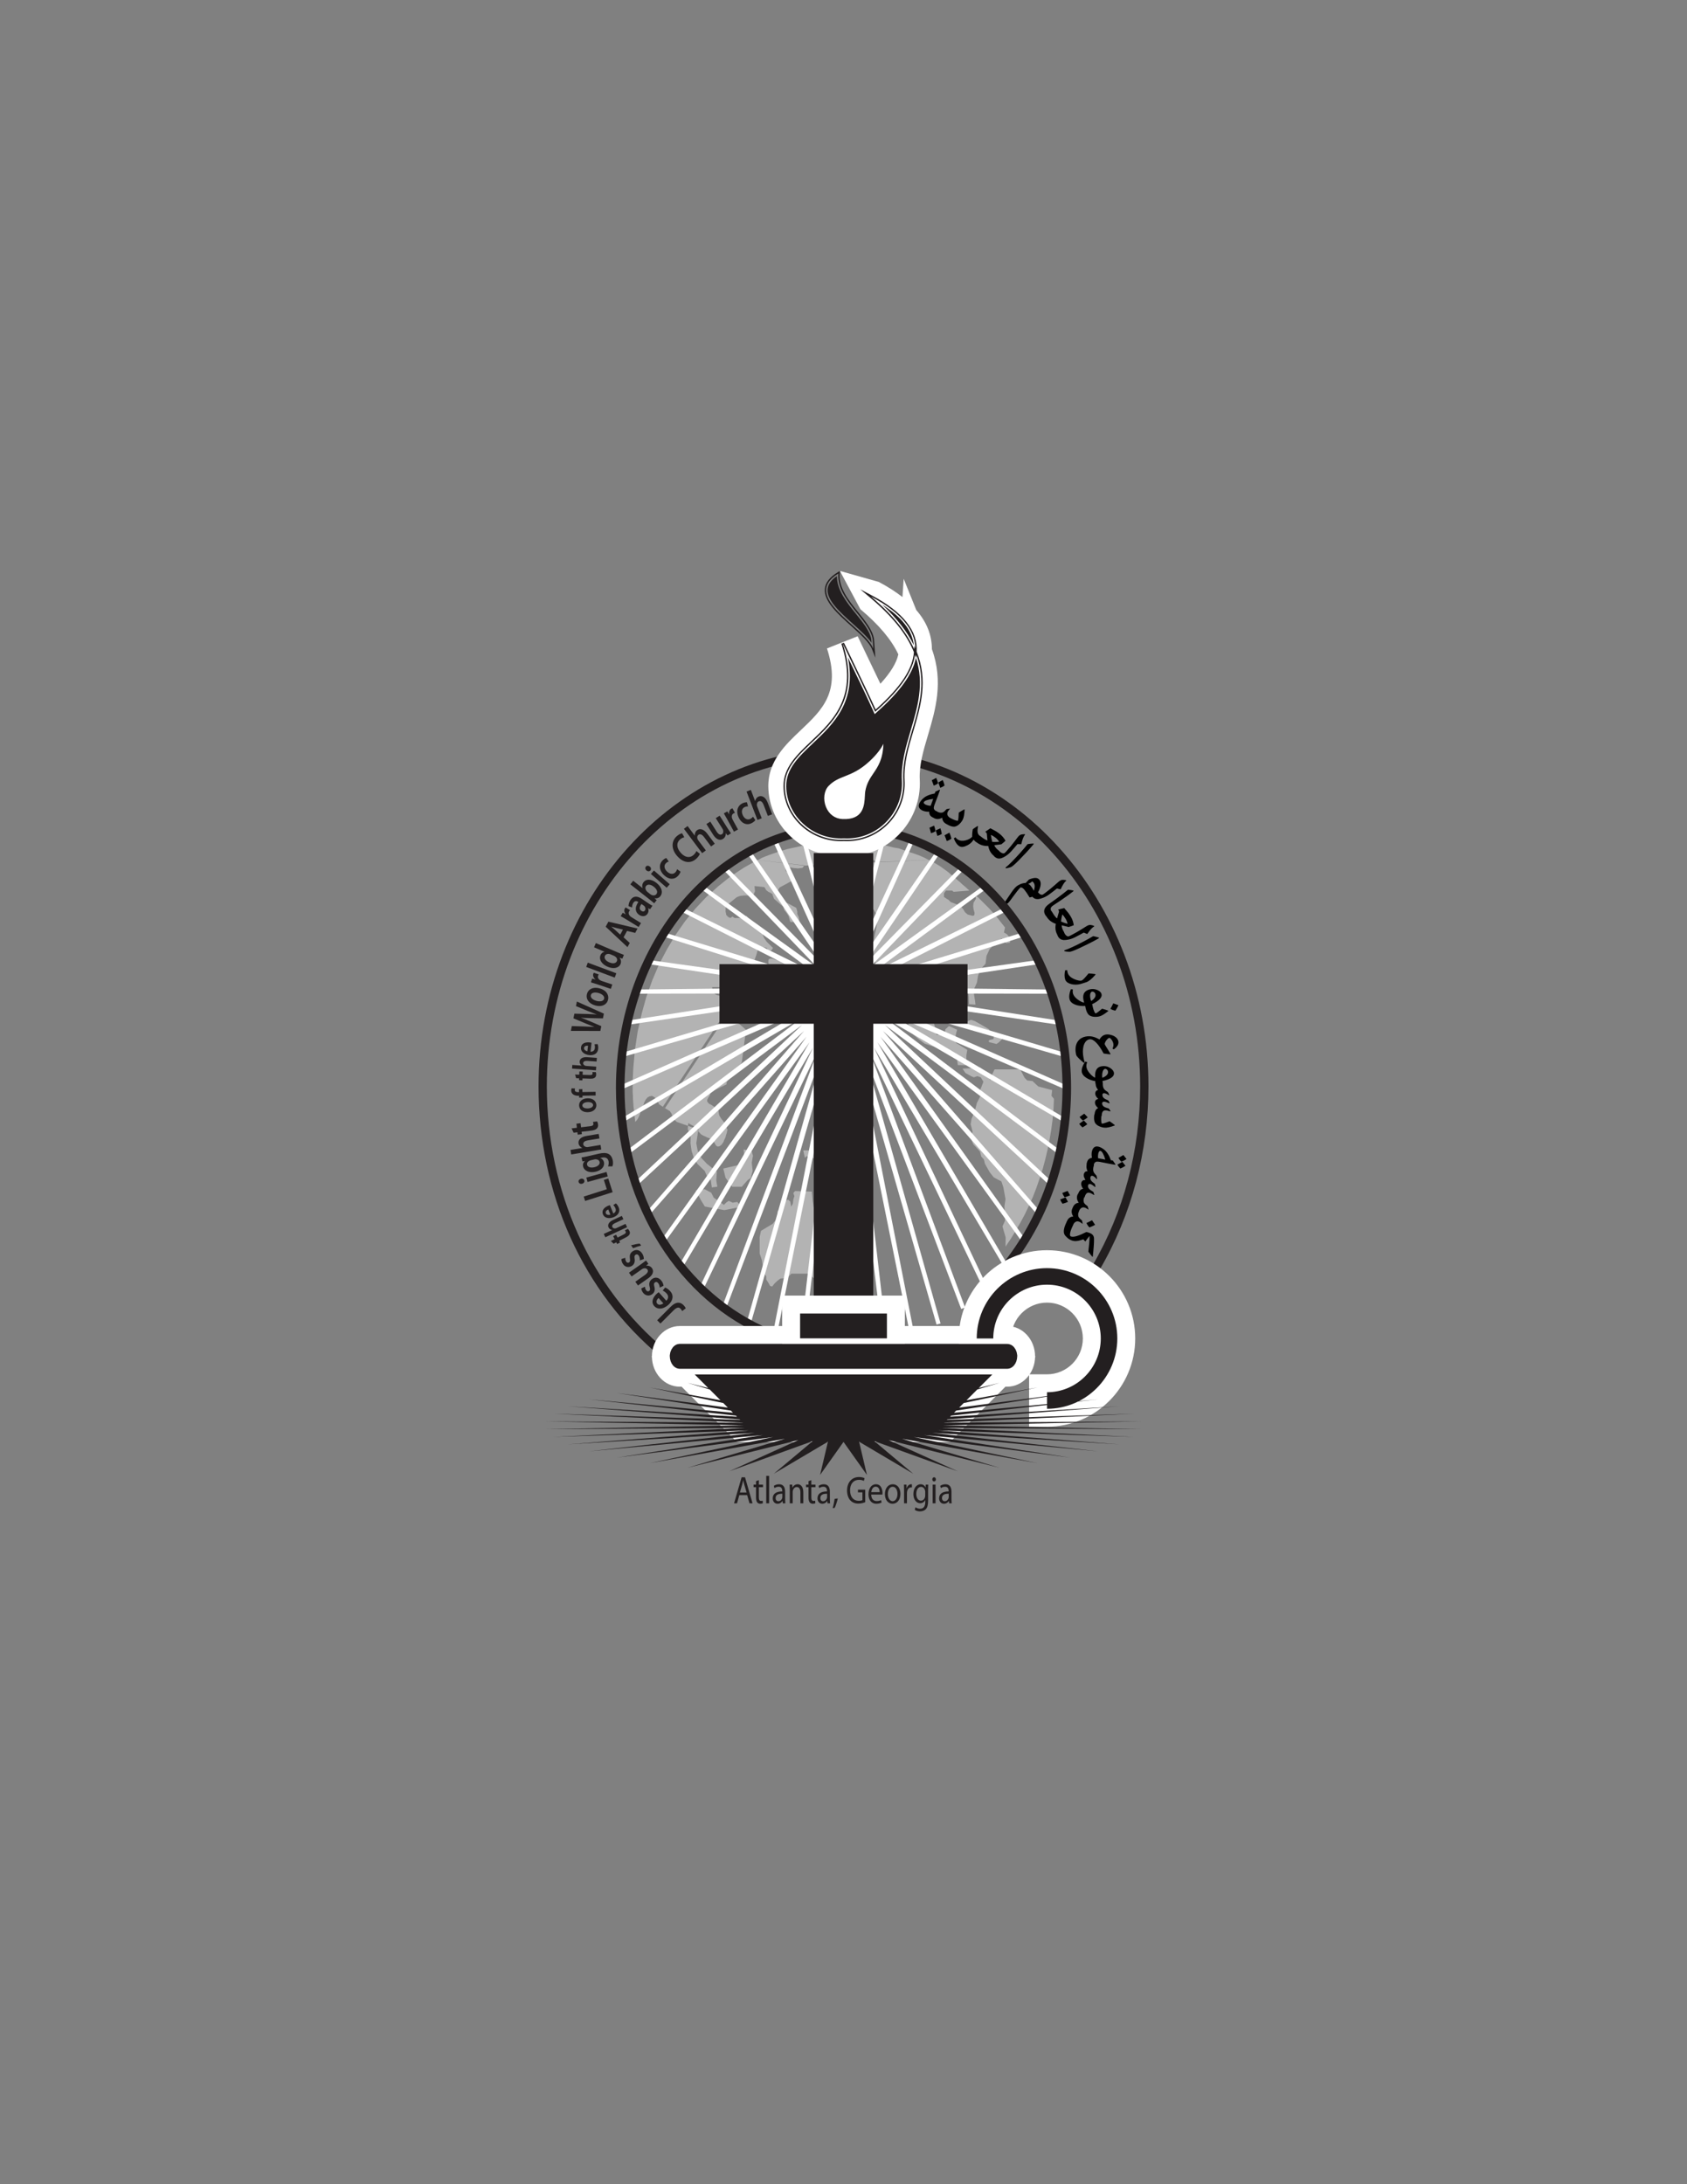 <svg xmlns="http://www.w3.org/2000/svg" width="612" height="792" viewBox="0 0 612 792"><rect x="0" y="0" width="612" height="792" fill="#808080" stroke="none"/><path d="M334.896 294.014c-1.096-.424-1.95-1.245-1.445-2.548.224-.572.616-1.134 1.177-1.7 1.14-1.185 2.74-1.712 4.482-2.046l.216-.658c.502-.254 1.01-.49 1.523-.712l.15.13c-.41 1.226-.962 2.68-1.68 4.53-.395 1.022-.696 1.802-.51 2.294.214.46.44.66 1.085.91l.152.06-.94 2.435-.155-.06c-1.348-.522-1.83-1.03-1.877-2.31-.776.02-1.51-.067-2.18-.326zm3.643-4.33c-1.868.2-3.2.68-3.394 1.18-.164.425.305.774.906 1.008.504.195 1.02.297 1.568.313.372-.963.68-1.823.92-2.5zm1.1-7.626c.31.694.528 1.367.663 1.994-.463.353-.984.626-1.555.826-.223-.66-.465-1.3-.72-1.945l1.61-.875zm2.354.786c.31.694.527 1.367.664 1.993-.465.353-.986.627-1.555.826-.223-.66-.467-1.3-.72-1.945l1.61-.874zM338.87 299.38c.255.716.42 1.404.505 2.04-.49.313-1.033.546-1.615.7-.17-.677-.363-1.334-.566-1.997l1.675-.744zm4.9-.35l-.136-.066c-.965-.464-1.762-1.108-1.81-2.45l-.03-.015c-.975.56-1.91.66-2.83.217l-.148-.07c-.51-.246-.447-.97-.176-1.534.27-.565.8-1.064 1.307-.82l.148.07c.71.343 1.17.36 1.633.295.775-.12 1.19-.848 1.684-1.276.334-.07.71-.15 1.143-.204l.04.106c-.366.433-.608.75-.722.985-.268.552-.32.96-.064 1.46.214.365.513.668.968.887l.127.062-1.134 2.35zm-2.616 1.32c.256.716.42 1.403.506 2.04-.49.313-1.033.545-1.615.7-.17-.677-.363-1.334-.566-1.997l1.674-.744zM344.42 301.926c.316.714.553 1.427.73 2.15-.538.436-1.106.73-1.704.892-.193-.645-.473-1.353-.787-2.095l1.76-.947zm5.518-8.37c-.076 1.808-.324 3.03-.73 3.76-.374.673-.86 1.283-1.573 1.843-.695.478-1.207.627-1.652.604-.605-.023-1.355-.246-2.29-.765l-.144-.08c-.493-.275-.39-.994-.087-1.542.305-.548.86-1.016 1.354-.742l.225.126c1.182.656 2.385.98 2.486.8.152-.275.258-1.725.285-2.89.723-.478 1.402-.878 2.035-1.197l.09.08zM354.27 305.43l-.168-.108c-.402-.263-.654-.566-.89-.875-.73 1.127-1.497 1.657-2.25 2.057-1.16.6-2.212.817-3.02.29-.727-.473-1.367-1.34-1.912-2.786l.574-.406c.28.386.547.622.764.763.826.538 1.777.628 2.8.39 1.08-.232 1.962-.748 2.515-1.34-.027-.796.033-1.707.225-2.734.61-.442 1.193-.842 1.754-1.163l.148.096c-.316 1.603-.354 2.824.748 3.542l.14.09-1.428 2.185zM360.703 306.506c.328.82.908 1.357 1.713 1.987l.13.102-1.61 2.054-.13-.102c-1.145-.9-1.933-1.914-2.288-3.784-1.992.047-3.193-.515-4.404-1.464l-.13-.102c-.444-.348-.23-1.04.157-1.534.386-.493 1.007-.867 1.452-.52l.396.312c.934.732 1.672 1.162 2.215 1.288l.033-.04c-.088-.633-.152-1.313-.205-2.083-.02-.297-.065-.582-.343-.8l-.232-.18-.002-.054 1.838-1.26c.704.452 1.825.833 3.267 1.964.953.746 1.703 1.616 2.207 2.574-.477.438-.97.88-1.494 1.28-.875.127-1.727.223-2.533.32l-.034.042zm1.764-1.336c-.322-.484-.72-.947-1.285-1.39-.61-.478-1.186-.83-1.664-1.038l-.04.052c.114.9.27 1.77.495 2.492.746.038 1.55.004 2.453-.065l.04-.05zM371.857 302.664c-.576.64-.953 1.724-1.375 3.453l-1.37-.042c-.64.777-1.442 1.704-2.3 2.654-.78.86-1.504 1.4-2.254 1.85-.447.265-.9.487-1.363.633-.803.206-1.598.14-2.38-.57l-.124-.11c-.417-.377-.153-1.054.267-1.52.42-.465 1.064-.795 1.484-.417l.122.11c.56.504 1.09.773 1.596.72.297-.03.54-.302 1.014-.824 2.178-2.413 3.83-4.824 4.268-5.31.324-.357.674-.604 1.05-.687s.802-.136 1.335-.112l.032.17zM364.82 314.546c.732-.578 1.436-1.242 2.314-2.136 1.98-2.01 3.86-4.095 5.666-6.33.775-.118 1.48-.195 2.135-.227l.06.224c-1.81 2.175-3.634 4.08-5.41 5.886-1.437 1.46-2.474 2.364-2.97 2.5-.523.18-1.107.32-1.758.413l-.037-.33zM373.28 318.92c1.685-.685 2.995-.88 3.776.074.678.826.61 2.02.025 3.49-.362.875-.84 1.648-1.405 2.112-.445.365-1.21.627-2.156.83-.815-1.322-1.34-2.124-1.927-2.842-.408-.5-.89-.818-1.355-.83-1.604 1.544-3.75 5.04-4.547 5.694-.433.356-1.13.762-2.132 1.25l-.15-.226c1.834-1.962 3.764-5.766 5.336-7.058.363-.3.857-.582 1.508-.858.49-.205 1.105-.36 1.834-.398l1.195-1.238zm-.237 1.563c.328.173.617.422.877.74.357.435.734 1.037 1.1 1.71l.086-.04c.375-1.25.357-2.24-.172-2.884-.148-.183-.312-.32-.48-.398l-.14.116c-.172.14-.44.347-.732.526l-.53.177-.01.053zM386.8 319.368c-.694.512-1.278 1.498-2.036 3.108l-1.336-.313c-.78.635-1.752 1.382-2.78 2.142-.937.69-1.755 1.075-2.58 1.363-.49.172-.98.3-1.462.35-.83.043-1.596-.18-2.225-1.03l-.097-.133c-.336-.453.057-1.064.56-1.437s1.204-.567 1.54-.113l.098.132c.448.604.917.975 1.425 1.023.297.03.592-.188 1.158-.606 2.613-1.93 4.713-3.963 5.238-4.35.39-.288.782-.46 1.167-.467s.814.026 1.332.155v.176zM379.438 332.14l-.11-.167c-.896-1.323-.794-2.782 1.296-4.236 1.23-.843 4.35-3.08 6.84-5.13.676.067 1.332.176 1.957.308l.017.188c-1.453 1.208-3.213 2.426-4.73 3.45-1.134.767-1.722 1.135-2.608 1.733-1.083.73-1.187 1.37-.59 2.255l.093.138-2.165 1.46zM385.154 335.546c.006.883.352 1.594.87 2.472l.085.142-2.247 1.33-.084-.14c-.74-1.254-1.106-2.484-.76-4.355-1.872-.678-2.788-1.636-3.57-2.96l-.085-.14c-.287-.485.166-1.054.705-1.373s1.254-.443 1.54.042l.26.435c.603 1.02 1.134 1.687 1.595 2l.045-.025c.148-.62.336-1.277.566-2.015.09-.285.15-.566-.03-.87l-.15-.252.017-.05 2.172-.51c.492.678 1.398 1.44 2.33 3.014.617 1.04 1 2.123 1.12 3.198-.604.235-1.226.467-1.858.65-.86-.198-1.69-.418-2.477-.62l-.046.026zm2.13-.605c-.126-.567-.33-1.143-.694-1.76-.395-.665-.803-1.2-1.172-1.57l-.057.034c-.22.882-.39 1.747-.444 2.502.682.306 1.44.564 2.31.828l.057-.033zM396.938 335.943c-.768.393-1.504 1.27-2.512 2.738l-1.266-.524c-.873.5-1.955 1.08-3.092 1.663-1.033.53-1.904.777-2.766.928-.51.09-1.014.138-1.498.108-.824-.093-1.543-.437-2.025-1.377l-.075-.147c-.258-.502.23-1.04.785-1.327.56-.285 1.28-.365 1.537.137l.074.146c.345.668.745 1.108 1.237 1.24.29.075.615-.09 1.242-.412 2.89-1.482 5.29-3.148 5.872-3.446.43-.22.844-.326 1.225-.27.38.055.8.156 1.287.368l-.026.173zM386.16 344.577c.89-.284 1.78-.66 2.914-1.188 2.555-1.19 5.047-2.482 7.518-3.944.768.162 1.45.335 2.078.536l-.02.23c-2.458 1.403-4.83 2.548-7.126 3.616-1.855.865-3.143 1.348-3.652 1.3-.555-.014-1.15-.086-1.79-.228l.078-.323zM397.42 353.42c-1.41 1.596-2.34 2.37-3.346 2.732-.578.21-.914.28-1.146.365-1.18.426-2.344.622-3.51.47-1.566-.222-2.635-.797-2.98-1.758-.307-.852-.336-2.165-.023-3.414l.73-.025c.02.367.1.75.25 1.158.325.906 1.24 1.637 2.452 2.147 1.107.45 2.12.607 2.516.465.44-.16 1.15-.89 2.537-2.59.848.043 1.688.14 2.445.24l.075.21zM396.406 364.894l-2.51.72-.242-.846c-2.406.177-5.12-.583-5.625-2.345-.292-1.016-.12-2.263.44-3.72l.738.07c-.08.475-.102.97.043 1.478.28.972 1.065 1.772 2.103 2.453.705.47 1.393.785 1.955.855l-.09-.315c-.62-2.157-.264-3.81 1.994-4.46.914-.262 1.824-.217 2.74.143.87.337 1.447.83 1.635 1.486.363 1.265-.922 2.513-3.402 3.714l.22.768zm.983-4.436c-.208-.723-.93-.968-1.243-.878-.73.21-.875 1.498-.45 2.977.044.158.1.302.163.43 1.134-.78 1.777-1.66 1.53-2.53zM402.066 366.596c-1.398 1.15-2.473 1.78-3.287 1.967-.75.17-1.532.216-2.425.058-.82-.197-1.273-.48-1.553-.826-.387-.467-.723-1.174-.96-2.216l-.036-.16c-.125-.55.48-.954 1.09-1.093.61-.14 1.33-.038 1.455.512l.058.253c.3 1.317.86 2.43 1.066 2.385.305-.07 1.455-.958 2.34-1.715.84.22 1.59.458 2.252.717v.12zm3.684-2.104c-.32.712-.693 1.363-1.115 1.978-.682-.11-1.28-.335-1.8-.675.35-.574.69-1.254 1.034-1.983l1.88.68zM403.582 380.223c.31-.594.385-1.16.322-1.684-.145-1.18-1.166-2.237-1.44-2.204-.413.05-.817.5-1.214 1.034-.332.514-.512.974-.48 1.253.04.314.933 1.496 2.105 3.566l-.088.128c-.812-.08-1.64-.168-2.432-.32-1.834-3.504-3.697-5.312-5.03-5.15-1.634.197-2.817 2.353-2.4 5.78.108.897.294 1.762.563 2.57l-.277.21c-1.077-.863-1.98-1.688-2.632-2.508-.207-.413-.29-.888-.352-1.377-.35-2.88.85-5.332 4.115-5.73 1.386-.167 2.872.16 4.503 1.135.594-.96 1.348-1.678 2.436-1.81.645-.078 1.378-.002 2.313.334 1.13.42 2.02 1.27 2.143 2.272.12.99-.477 1.915-1.686 2.783l-.468-.284zM399.99 392.792l-2.605.12-.04-.88c-2.382-.386-4.847-1.755-4.93-3.586-.048-1.056.41-2.23 1.29-3.516l.703.238c-.19.443-.324.92-.3 1.448.046 1.01.624 1.97 1.476 2.872.576.62 1.172 1.087 1.703 1.286l-.014-.328c-.104-2.24.625-3.768 2.97-3.875.952-.042 1.825.212 2.634.774.77.53 1.215 1.144 1.246 1.824.06 1.314-1.48 2.23-4.168 2.824l.035.8zm1.983-4.087c-.035-.75-.68-1.157-1.006-1.142-.756.034-1.195 1.254-1.125 2.79.006.165.027.317.06.457 1.282-.494 2.112-1.202 2.07-2.105zM397.06 404.602l.005-.164c.043-1.314.402-2.254 1.29-2.623v-.047c-.786-.66-1.155-1.342-1.132-2.023.02-.645.402-1.078 1.152-1.264l.002-.06c-.684-.656-1.068-1.2-1.043-1.973.02-.586.297-1.035 1.033-1.222-.615-.737-.94-1.57-.908-2.475l.005-.164c.018-.563.705-.798 1.332-.777.627.02 1.295.302 1.277.865l-.006.164c-.033.984.152 1.66.516 2.12.275.36.762.636 1.35 1.056.172.31.344.657.486 1.04l-.135.124c-.676-.458-1.268-.76-1.672-.774-.482-.017-.674.212-.686.588-.018.528.205.864.47 1.13.495.476 1.054.577 1.67.903.196.324.343.623.49.97l-.136.09c-.76-.32-1.403-.59-1.755-.603-.56-.018-.828.184-.842.56-.02.563.244.925.625 1.208.46.344 1.186.486 1.818.72.21.3.424.6.607.96l-.094.08c-.7-.225-1.257-.373-1.687-.387-.914-.03-1.377.564-1.422 1.902l-.005.164-2.606-.088zM394.46 407.627c-.59.48-1.18.87-1.75 1.164-.46-.354-.862-.788-1.204-1.284.578-.39 1.133-.79 1.688-1.205l1.267 1.327zm.142-2.48c-.59.48-1.182.87-1.75 1.165-.46-.355-.863-.787-1.205-1.285.578-.39 1.133-.79 1.688-1.205l1.267 1.326zm9.798 2.953c-1.693.637-2.914.887-3.746.8-.766-.08-1.52-.288-2.312-.726-.715-.453-1.053-.865-1.205-1.283-.217-.565-.307-1.343-.195-2.407l.018-.164c.06-.562.76-.747 1.383-.683s1.27.393 1.213.953l-.025.258c-.14 1.344.032 2.58.24 2.602.312.03 1.687-.438 2.77-.87.724.48 1.358.946 1.9 1.405l-.04.115zM396.094 417.607c.234-1.152.898-2.133 2.266-1.855.602.12 1.22.416 1.875.87 1.357.925 2.146 2.415 2.768 4.077l.686.103c.333.45.65.912.956 1.38l-.102.173c-1.277-.2-2.8-.496-4.744-.89-1.074-.22-1.893-.386-2.346-.118-.418.287-.576.543-.715 1.223l-.032.163-2.56-.52.034-.16c.287-1.418.707-1.98 1.96-2.242-.154-.76-.19-1.5-.048-2.203zm4.88 2.86c-.513-1.807-1.21-3.04-1.733-3.145-.446-.092-.712.43-.84 1.064-.108.53-.122 1.055-.044 1.598 1.01.205 1.908.364 2.617.483zm7.317 2.252c-.632.423-1.257.753-1.85.99-.427-.397-.784-.864-1.077-1.392.613-.332 1.203-.68 1.795-1.04l1.133 1.44zm.378-2.454c-.63.424-1.258.752-1.852.992-.426-.398-.783-.867-1.076-1.395.613-.332 1.203-.68 1.795-1.04l1.133 1.443zM390.938 433.453l.045-.158c.37-1.262.95-2.084 1.902-2.223l.012-.045c-.598-.836-.787-1.588-.596-2.242.183-.62.66-.947 1.433-.94l.016-.056c-.5-.808-.74-1.43-.52-2.173.163-.564.542-.932 1.304-.93-.414-.867-.52-1.754-.268-2.623l.047-.158c.158-.54.88-.6 1.482-.424s1.182.615 1.023 1.156l-.047.158c-.276.947-.263 1.648-.024 2.184.176.418.58.805 1.043 1.357.09.344.17.723.214 1.127l-.162.088c-.54-.61-1.04-1.05-1.428-1.164-.463-.135-.703.04-.81.4-.147.508-.015.89.175 1.213.36.585.876.82 1.392 1.29.11.363.18.69.234 1.06l-.152.054c-.656-.498-1.215-.918-1.553-1.018-.538-.156-.847-.027-.952.334-.158.54.006.957.305 1.326.36.447 1.027.764 1.582 1.146.13.344.262.69.352 1.082l-.11.053c-.622-.39-1.124-.67-1.538-.79-.878-.257-1.474.204-1.85 1.49l-.046.157-2.506-.73zM387.44 435.795c-.69.318-1.36.545-1.985.686-.357-.458-.637-.978-.842-1.544.658-.23 1.295-.48 1.936-.742l.89 1.6zm.76-2.363c-.69.318-1.36.545-1.985.688-.357-.46-.637-.98-.842-1.545.656-.23 1.295-.482 1.936-.742l.89 1.6zm.79 4.85l.053-.144c.375-1.002.945-1.854 2.277-2.02l.012-.033c-.645-.92-.83-1.842-.47-2.8l.056-.153c.197-.527.924-.53 1.512-.312.586.22 1.13.7.934 1.23l-.06.153c-.274.736-.25 1.197-.144 1.65.19.762.95 1.11 1.422 1.562.102.326.215.695.307 1.117l-.103.05c-.465-.323-.803-.538-1.047-.63-.574-.215-.986-.23-1.46.068-.345.246-.618.57-.796 1.043l-.05.133-2.444-.915zM386.89 443.158l.06-.14c.422-.983 1.033-1.808 2.37-1.91l.013-.032c-.6-.947-.74-1.877-.338-2.816l.066-.15c.224-.518.948-.486 1.524-.24.576.248 1.098.754.875 1.27l-.065.15c-.312.724-.31 1.185-.225 1.644.154.77.898 1.152 1.348 1.627.086.333.18.706.252 1.134l-.104.043c-.45-.346-.775-.576-1.016-.678-.564-.245-.975-.28-1.463-.005-.355.23-.645.54-.844 1.006l-.057.13-2.397-1.032zm10.385.963c-.678.388-1.363.694-2.066.94-.487-.49-.84-1.025-1.06-1.605.623-.256 1.3-.605 2.004-.992l1.12 1.658zM392.994 449.383c-2.305.82-3.383.846-4.736.17-.69-.344-1.303-.898-1.86-1.56-.784-.942-.6-2.597.534-4.868l.072-.146c.252-.507.975-.435 1.535-.155.56.28 1.052.814.8 1.318l-.074.148c-1.05 2.103-1.39 3.747-.863 4.01.98.49 3.05-.237 5.713-1.573.594.125 1.12.297 1.576.523.77.385 1.18.996 1.19 1.908.038 1.385-.142 3.764-.454 6.55l-.12.032c-.505-.594-1.005-1.225-1.485-1.87.273-2.097.438-3.972.45-5.606l-.07-.035c-.546.657-1.036 1.32-1.483 1.95l-.726-.797z"/><g fill-rule="evenodd" clip-rule="evenodd" fill="#B3B3B3"><path d="M265.255 363.942l.11 2.172v.724l.112.265.166.327.386.397.22.262.276.262.222.197.275.198.22.262.167.33.22.328.112.33.055.462v.46l2.818 2.502-1.492 11.72-1.492 2.83v.195l-.22.595-.22.33-.276.326-.332.33-.332.266-.44.262-.388.33-.388.264-.386.26-.332.33-.276.265-.222.393-.165.265-.11.393.055.396-6.078 2.965.11.393-.054.33-.166.392-.222.398-.275.395-.167.396-.166.33-.055.328.055.33.22.326.278.33.276.2.276.132.222.13.275.132 2.488 1.713v.264l.11.725.054.456.11.398.11.328.166.33.222.327.166.264.165.266.44.525.333.46.33.33.112.263.995 2.436-.112.197-.11.66-.165.525-.166.46-.11.53-.167.46-.22.46-.222.463-.165.525-.276.395-.222.33-.222.33-.33.195-.277.264-.332.13-.33.07-.332-.07-.276-.197-.277-.328-.222-.394-.22-.395-.278-.46-.33-.395-.386-.332-.223-.13-.44-.263-.387-.133-.332-.13-.386-.134-.332-.195-.33-.13-.387-.2-.333-.132-.33-.195-.332-.197-.33-.33-.278-.33-.33-.33-.222-.46-.222-.46-7.128-2.502-.22-.067-.388-.262-.275-.265-.387-.395-.22-.46-.223-.528-.22-.46-.165-.263-.112-.33-.165-.33-.22-.262-.222-.394-2.598-1.582 24.81-37.394zM241.22 401.863l-2.21-1.515-.112-.395-.496-.986-.332-.526-.773-.657-.774-.398-.83.133-.772.394-.662.79-.553 1.052-.166.594-1.105 2.57-.112.525-.22.66-.222.526-.275.59-.277.53-.44.59-.443.463-.056-.397-.11-1.12-.11-.79-.057-.726-.11-.788-.056-.79-.11-.79-.056-.79-.053-.788-.055-.79-.057-.792v-.79l-.054-.79-.054-.722v-1.584l.055-3.486.167-3.426.607-6.847.994-6.583 1.438-6.387 1.713-6.188 2.153-5.992 2.43-5.73 2.875-5.462 3.093-5.202 3.428-4.936 3.7-4.543 4.035-4.28 4.31-3.884 4.53-3.62 4.81-3.162 5.027-2.83 16.962 1.976-.717.92-1.658.2-1.934-.2-1.934-.395-.72.593.222.987.552.396.884.59.663.593.443.855-.166.988-4.64 2.503-.608.986-.056.725.275.592.386.593 1.106 1.053.22.92 4.698 2.504.386 1.317v.92l.552 1.185.222 1.713h-3.316l-.663-2.238-.83-1.25-.66-.79-.442-1.253-2.707-2.37-.607-.526-.222-.593-.386-1.12-.61-.395-.826-.395-.774-.593-.663-1.12-3.59-.393.165 1.908-.442 1.053-.775.463h-2.54l-1.493.13-1.325.462-1.216.987-2.818 2.305-.055 1.91.277 1.315.718.724.775.33.717-.527.774.527h3.094l1.217-.79.718.855 4.034 3.358.83 1.12.33 1.58.498 1.118.884 1.316 2.32 2.305-.497.854-.607.13-.72-.26-.496-.79-3.314-.263.054 1.315-.498 1.713-.44 1.252-.443 1.053-3.757 2.105-.332 1.32v1.25l.443 1.58.607 1.184.22 2.174 5.693 7.44.552 2.502.11 1.645-.332 1.317h-2.54v-.857l.11-1.974-.167-1.385-.607-1.25-2.928-2.304.11-1.052-.553-.792-.718.46-.884.133-.387-.66-.165-1.974-1.326-1.646h-8.232l.053.527.333 1.186.385.59.5.33.497.263.608.133.552.13H262.55l.605.066.553.132.497.13.775.66.165.592.054.79.165 2.042-24.146 36.34zM281.445 350.313l3.98-.658.054-.198.053-.592-.11-.265-.33-.392-.222-.135-.22-.065h-1.326l-.33.065-.334.068h-.717l-.387-.132h-.277l-.22-.13-.277-.065-.277-.133h-.332l-.22-.066h-.554l-.33.066-.277.328-.055.592.055 1.977.055.526.055.462.166.79.11.657.11.46.165.265.332.263.387-.263.166-.33.166-.328.165-.462.223-.528.166-.525.22-.593.165-.66zM284.373 355.514v-.46l.056-.462v-.79l-.112-.593-.11-.46-.11-.33-.387-.263h-.22l-.442.46-.222.33-.22.33-.167.526-.11.526-.11.592v.592l-2.046 2.766v.262l-.166.593-.11.394-.11.263-.167.33-.11.264-.33.526-.277.46-.11.33-.11.33-.112.395-.054.46-.055.46v.594h3.594l1.657-5.662.663-2.766zM253.375 409.303l-.772 5.267.497 2.698.994 2.24 2.376 2.504 3.59 2.896-.22 3.092.387 2.305-1.99.26-.385-2.63-1.216-1.12-.995-2.237-2.652-2.566-1.325-2.307-.774-2.37-.388-2.765.056-2.37-1.05-2.764.166-2.174 3.7 2.04zM269.123 430.305h-3.48l-2.432-3.225-.827-3.357 5.69-1.32 1.16-2.235.72-1.186-.166-2.17 2.87.522.5 1.715-.442 2.565.332 2.963-.72 2.568-1.05.723-2.154 2.435zM252.38 431.688l1.935 3.554 1.38 2.24 7.074 1.317 6.298-1.255-1.603-1.71-1.656.265-1.44-.657-.883.59-.883.858-1.88-1.382-1.768-1.188-.938-1.84-2.377-1.253-3.26.46zM304.266 437.81l-1.327-2.105-1.106-3.226-1.38-.132-.61 5.53h-4.64l-.388-2.37-.33-3.426-6.08-.197-.607.724.386 1.12-.387 1.184-.167 1.514-.607 1.117-.332-1.84-.72-.66-.882.197-.884 1.186-.884 1.45-1.27 1.38.165 1.846-.166.92-.885.658-.83 1.054-4.254 2.567-.498 2.238v5.993l.773 2.305.444 2.568.442 2.303.718 1.12v1.117l.774 1.186.662 1.187.72.196.94-1.184.994-.924 1.05-.79 1.38-.13 1.768-.79.83-.858h6.463l.553.66 1.382 1.186.883-.33h.664v.855l-.552.464.22 1.05.663.596.22.987h9.395l.662-1.713.995-1.647.774-1.314 1.492-2.9.553-4.74-.444-2.434-1.16-2.242-1.05-2.5-1.932-2.963-.94-1.447-.94-1.846-.332-1.777-.386-1.974zM292 419.838l.66-.594 3.428 1.055.552 1.315-.277 1.25 3.648 1.912.775 1.118.717.396 3.15.987-.166-1.382 1.77.986.883.99.882.593.885.92.166.922h3.148l-.993-1.25-.995-1.713-.773-2.5-1.05-2.7-1.05-1.58-2.32-1.71-3.647-1.715H291.39l.61 2.7zM319.13 474.812v-1.582l-.553-1.248h-.72l-1.27 1.05-1.16 1.583-2.488 1.975-.275 1.117.274 1.45.884.527 1.437-.66 1.218-1.446.715-1.385 1.936-1.38zM311.505 475.47l-.388 3.028-.387 1.053-1.216.464-1.05-.2-.055-1.25.663-.79.772-2.305h1.66zM364.768 452.033l.942-1.385.936-1.382 1.77-2.897 1.712-2.962 1.66-3.096 1.49-3.093 1.435-3.228 1.272-3.29 1.16-3.36 1.108-3.424.935-3.488.833-3.49.717-3.622.608-3.62.5-3.686.33-3.754.166-3.817-.885-1.055.224-2.105-5.032-1.317-2.1-1.974-1.878-.2-.993-.987-1.55-3.03h-9.337l-.717 1.515-.885 2.437-.608-1.45.165-.987-1.435-.327-1.657-1.844-6.465.396 1.05 1.58 2.042 1.117.996.462 1.27-.463 1.272.462.94 1.58-1.105 2.83v2.37l-1.27 2.5-.83 3.23-1.106 2.5-.33 1.974.716 2.7-.553 1.974.167 1.12.61 1.448 2.43 2.637.497 1.84.938 1.055.388 1.582 1.712 3.027 1.44 1.84 1.545.856 1.27.66.72 2.17.77 4.282-.385 2.634.22 5.135-.937 2.108 1.16 4.015-.057 3.293zM308.385 305.105h-4.42l-1.873.155h-1.87l-2.045.314-2.127.31-2.04.315-2.215.315-2.125.47-2.128.467-2.128.474-2.042.625-1.955.625-1.79.63-1.7.625-1.53.627-1.364.78 16.646 2.058 26.757-1.247 18.54-.81-.938-.47-.934-.47-1.788-.782-1.786-.625-1.956-.626-1.787-.628-1.79-.627-1.87-.313-1.874-.473-1.786-.464-1.875-.318-1.784-.157-1.7-.31-1.786-.158-1.706-.157-1.613-.155h-1.62zM348.413 328.456l-3.535-1.383-.774-.79-.608-.33-1.05-.724v-1.317l.72-.99h2.265l.497.462 5.748-.46-.388-.33-1.215-1.12-.884-.724-.83-.788-.94-.79-.882-.79-.94-.79-.94-.79-.883-.724-.998-.725-.99-.725-.94-.657-.994-.593-.995-.59-.995-.46-.94-.53-18.343.725-4.366-1.514-1.876-.527-2.156.067-1.658.79-7.127 1.843-.388 1.514v1.646l.884 1.514-4.2 3.293.72 1.186 1.158.394v.922l-1.326 1.053-1.215 2.237 2.762.396 1.27-1.712 2.983-2.107 1.77-1.975 1.822.79 1.438-.92 2.763 1.183 2.098.66.61.724.44 1.974 1.215 2.896.83 1.12 1.104 1.842.332 1.712-1.437 7.178-.608 2.566.883 4.873.94 2.898 2.487 4.147.606 3.095 1.106 5.068 1.657 2.57 1.383 2.04.94.33.332-.725-.223-1.646-1.932-3.16-.278-2.766 1.77 2.897 1.38 3.162 1.825 2.5.274 3.226.664 1.844 1.216 1.646 1.88 1.58 2.1 1.578 6.796 2.24 1.878 1.317 1.658 1.45 1.49-.066v1.317l.223 1.516 3.538.064-.444-2.106v-1.383l.33-2.105-4.145-2.568-.054-2.765.5-1.976-2.93-1.316-1.325 1.185-.17 1.514-1.544.26-1.326.332-.387-.593-.22-1.78-.553-2.237-.388-2.37.444-2.436-.112-2.57-.22-2.5.664-1.384 1.49-1.314h9.615l1.05 1.775.166 1.646.11 2.568 2.322.132-.222-1.71-.33-2.107.11-2.04.94-2.043.44-2.567.83-2.303 1.877-2.043.333-2.832 1.16-2.5 2.763-2.7 1.602-1.184.83.855.662.857 1.492-.132v-1.777l-1.104-1.316-1.05-.594.385-1.843-.275-.33-.94-1.184-.61-.79-.55-.724-.607-.726-.608-.724-.608-.724-.608-.658-.608-.66-.608-.657-.662-.657-.662-.66-.664-.657-.663-.66-.664-.66-.663-.656-.718-.2.164.924-.884 1.448-.11 1.25.11 1.053.387 1.382-.11.857-.555.197-1.82-.46-.996-.858-.664-1.12-.995-1.184zM350.072 371.118l1.215-.922.993-.395 1.383.462 1.77.988 3.59 2.106-.552.594-.94.524-.718.265-1.048-.528-1.326-.395-4.366-2.7zM361.51 378.557l.83-.592 1.325-1.317-.277-.33-1.933-.59-.94.26-.11.792-1.493.328-.277.462.277.33 2.597.657z"/></g><g fill="#fff"><path d="M306.005 355.354l5.087-55.43-4.453 55.477 14.543-53.985-13.92 54.126 23.772-51.168-23.166 51.398 32.622-47.02-32.048 47.335 40.963-41.606-40.427 42.005 48.657-35.018-48.166 35.49 55.582-27.35-55.146 27.893 61.63-18.73-61.257 19.33 66.705-9.29-66.4 9.94 70.732.82-70.498-.126 73.64 11.433-73.48-10.714 75.385 22.394-75.308-21.658 75.948 33.524-75.948-32.78 75.308 44.647-75.386-43.91 73.48 55.593-73.64-54.87 70.497 66.178-70.73-65.488 66.398 76.25-66.706-75.598 61.255 85.636-61.63-85.037 55.147 94.2-55.58-93.657 48.165 101.797L308.98 366.06l40.427 108.31-40.963-107.912L340.492 480.1 307.87 366.774l23.165 117.703-23.77-117.473 13.918 120.432-14.544-120.293 4.452 121.78-5.087-121.732-5.086 121.734 4.45-121.78-14.543 120.292 13.92-120.432-23.772 117.473 23.167-117.703L271.517 480.1l32.05-113.642-40.963 107.913 40.425-108.31-48.656 101.323 48.165-101.797-55.58 93.656 55.144-94.2-61.63 85.038 61.256-85.636-66.706 75.597 66.4-76.248-70.73 65.49 70.496-66.18-73.64 54.87 73.482-55.59-75.388 43.91 75.308-44.65-75.946 32.782 75.946-33.525-75.308 21.657 75.388-22.394-73.482 10.714 73.64-11.433-70.497.125 70.73-.82-66.4-9.94 66.707 9.29-61.255-19.33 61.63 18.73-55.146-27.893 55.58 27.35-48.166-35.49 48.655 35.018-40.426-42.006 40.962 41.605-32.048-47.335 32.624 47.02-23.167-51.398 23.77 51.17-13.918-54.127L305.37 355.4l-4.45-55.476zM310.343 488.955l-4.338-103.8-4.336 103.8-1.5-.06 3.798-103.898-12.396 102.528-1.49-.176 11.884-102.83-20.256 100.105-1.47-.293 19.798-100.593-27.8 96.567-1.443-.41 27.42-97.23-34.91 91.97-1.404-.528 34.632-92.786-41.482 86.384-1.354-.645 41.32-87.33-47.413 79.892-1.292-.762 47.38-80.934-52.608 72.59-1.217-.877 52.714-73.694-56.993 64.587-1.128-.988 57.235-65.727-60.492 56.01-1.023-1.1 60.868-57.14-63.05 46.98-.9-1.2 63.546-48.074-64.623 37.64-.76-1.295 65.217-38.665-65.174 28.132-.6-1.375 65.847-29.067-64.7 18.607-.42-1.44 65.417-19.432-63.19 9.214-.223-1.484 63.925-9.925-60.666.108-.01-1.5 61.387-.71-57.157-8.558.214-1.484 57.846 8.058-52.725-16.64.444-1.433 53.365 16.22-47.437-23.994.67-1.342 48.026 23.635-41.388-30.5.883-1.212 41.94 30.183L262.06 315l1.075-1.047 35.21 35.764-27.452-40.546 1.237-.847 27.967 40.31-19.81-43.953 1.363-.624 20.332 43.764-11.886-46.218 1.45-.382 12.418 46.097-3.798-47.332 1.495-.128 4.34 47.29 4.34-47.29 1.494.128-3.8 47.332 12.417-46.097 1.45.382-11.885 46.218 20.33-43.764 1.365.624-19.81 43.952 27.967-40.31 1.237.85-27.45 40.545 35.21-35.764 1.075 1.046-34.687 36.04 41.938-30.182.884 1.213-41.39 30.5 48.028-23.636.67 1.342-47.438 23.994 53.365-16.22.443 1.434-52.726 16.64 57.847-8.058.214 1.484-57.16 8.56 61.39.708-.01 1.5-60.666-.107 63.925 9.926-.224 1.483-63.19-9.215 65.417 19.433-.42 1.44-64.7-18.608 65.85 29.067-.6 1.375-65.18-28.132 65.22 38.665-.762 1.294-64.62-37.64 63.545 48.075-.9 1.2-63.05-46.98 60.87 57.14-1.024 1.097-60.493-56.01 57.236 65.727-1.13.987-56.99-64.588 52.714 73.693-1.218.877-52.608-72.59 47.38 80.933-1.292.762-47.413-79.892 41.32 87.33-1.354.644-.003-.004-41.48-86.38 34.632 92.785-1.405.53-34.912-91.974 27.42 97.23-1.442.41v-.003l-27.798-96.56 19.8 100.59-1.473.294L310.04 384.52l11.885 102.83-1.49.175v-.004L308.042 385l3.8 103.897-1.5.058zm-4.855-121.834l.54.04.495-.04-.003-.03.63-.1-.016-.07.62-.15-.03-.108.606-.2-.052-.14.593-.25-.076-.165.572-.304-.106-.18.544-.356-.134-.187.514-.41-.162-.186.474-.46-.188-.176.43-.512-.21-.158.373-.56-.224-.132.308-.603-.228-.1.23-.64-.22-.064.146-.665-.207-.032.054-.682h-.182l-.047-.68-.146.022-.15-.66-.108.033-.25-.622-.072.036-.344-.567-.04.028-.428-.493-.012.012-.532-.437-.668-.378-.702-.25-.714-.125h-.715l-.714.124-.7.25-.67.38-.532.435-.012-.014-.428.495-.04-.027-.343.566-.072-.037-.25.622-.11-.033-.148.66-.148-.02-.046.677h-.18l.053.683-.207.032.146.665-.223.066.23.638-.227.1.307.604-.222.132.373.56-.21.158.43.51-.19.178.475.46-.163.186.514.41-.134.186.544.355-.106.18.572.305-.077.164.592.252-.052.138.608.2-.03.108.62.15-.014.072.628.1-.006.03z"/></g><g fill="#231F20"><path d="M247.978 473.248c-.597-.596-1.21-.886-1.878-.886-.89 0-1.84.518-2.9 1.58l-4.755 4.763-.036.035 1.18 1.176 4.745-4.752c.685-.686 1.246-1.02 1.714-1.02.3 0 .572.133.854.414.238.238.43.52.543.798l.025.062 1.265-.984.03-.022-.014-.034c-.13-.343-.442-.797-.775-1.13zM242.443 473.168c.857-.765 1.38-1.626 1.51-2.493.132-.884-.147-1.744-.81-2.485-.695-.778-1.372-1.142-1.818-1.31l-.034-.014-.873 1.108.056.027c.392.19.862.464 1.383 1.048.743.832.692 1.805-.135 2.61l-2.73-3.058-.03-.032-.035.023c-.11.074-.342.236-.637.5-1.273 1.136-2.284 2.996-.945 4.498.53.594 1.235.908 2.038.908 1 .002 2.117-.483 3.063-1.328zm-1.786-.56c-.43.31-.93.497-1.347.497-.352 0-.644-.127-.868-.377-.205-.23-.3-.493-.28-.78.033-.492.402-.986.75-1.298l1.745 1.957zM237.368 466.458c-.212-.812-.166-1.133.204-1.427.396-.313.834-.23 1.21.243.338.425.53 1.115.54 1.55v.077l1.355-.646.03-.015-.002-.035c-.05-.606-.332-1.27-.775-1.826-.567-.714-1.25-1.09-1.972-1.09-.518 0-1.04.197-1.514.573-.87.708-1.107 1.56-.77 2.765.212.826.225 1.17-.127 1.448-.146.115-.307.177-.468.177-.23 0-.447-.12-.63-.35-.32-.405-.453-.935-.468-1.265l-.003-.075-1.335.62.003.035c.043.51.302 1.11.692 1.602.487.61 1.14.948 1.837.948.535 0 1.062-.195 1.526-.563.78-.622 1.01-1.572.665-2.747zM236.536 459.86c-.547-.777-1.318-.94-1.87-.94-.094 0-.19.005-.284.015l.79-.64.037-.03-.842-1.195-.04.03c-.485.372-1.08.82-1.81 1.334l-4.3 3.018-.04.03.958 1.363 3.747-2.632c.195-.136.372-.224.517-.255.166-.054.343-.082.512-.082.288 0 .688.08.953.457.22.313.237.64.053.997-.173.334-.526.69-1.05 1.06l-3.34 2.345-.04.03.957 1.36 3.646-2.557c2.448-1.72 1.827-3.166 1.446-3.708zM230.216 456.358c-.115-.832-.032-1.146.37-1.394.426-.265.856-.13 1.175.382.286.46.397 1.17.355 1.605l-.007.078 1.42-.486.032-.01v-.035c.023-.606-.18-1.302-.555-1.907-.53-.855-1.267-1.326-2.073-1.326-.444 0-.89.137-1.33.408-.946.6-1.28 1.42-1.086 2.658.113.845.085 1.187-.297 1.424-.136.083-.274.126-.412.126-.254 0-.488-.15-.658-.425-.272-.44-.34-.983-.318-1.313l.005-.075-1.364.45-.033.013v.034c-.02.513.168 1.14.5 1.673.468.756 1.167 1.172 1.97 1.172.447 0 .905-.138 1.323-.397.85-.528 1.188-1.447.983-2.655zM232.086 450.954l-.027.002c-.747.04-1.946.266-3.056.574l-.07.02.722 1.02.023.032.036-.016c.824-.34 1.954-.707 2.814-.913l.073-.018-.502-.68-.014-.02zM227.067 448.68c.72-.37 1.14-.73 1.32-1.13.177-.366.158-.795-.053-1.207-.19-.37-.413-.625-.56-.74l-.026-.02-1.02.55-.062.03.05.05c.097.09.16.182.263.384.187.368-.004.656-.662.99l-2.272 1.166-.534-1.04-1.036.53-.044.022.534 1.043-1.302.666-.062.032.994.964.968-.495.315.613 1.034-.53.044-.023-.314-.615 2.423-1.24zM227.487 444.99l-.558-1.207-3.254 1.504c-.17.078-.3.122-.414.138-.065.01-.132.014-.197.014-.43 0-.763-.185-.91-.506-.128-.273-.1-.54.082-.79.167-.23.457-.44.86-.628l3.01-1.393.045-.02-.558-1.21-3.2 1.48c-1.74.807-1.982 1.914-1.628 2.682.13.28.343.517.616.682.215.14.467.232.738.27l-3.038 1.405-.045.02.558 1.21 7.846-3.632.047-.02zM220.994 441.686c.524 0 1.087-.116 1.628-.337.93-.377 1.58-.944 1.874-1.642.243-.573.23-1.22-.033-1.87-.308-.758-.715-1.21-1.002-1.456l-.027-.023-.958.6.044.045c.238.242.513.565.744 1.136.327.805.037 1.504-.774 1.88l-1.21-2.975-.015-.04-.042.01c-.1.024-.314.083-.605.202-.692.28-1.27.692-1.628 1.16-.448.588-.54 1.255-.267 1.93.36.888 1.167 1.38 2.27 1.38zm-1.213-2.376c.153-.35.548-.614.883-.753l.768 1.888c-.2.058-.415.09-.612.09-.364 0-.84-.102-1.034-.582-.09-.224-.092-.44-.003-.643zM222.244 432.286l-1.565-4.9-.017-.048-1.558.497-.047.016 1.073 3.362-8.324 2.658-.048.016.492 1.54.016.047 9.93-3.17zM220.034 424.962l-7.278 2.012-.048.012.43 1.56.013.05 7.28-2.015.048-.012-.43-1.558zM211.988 428.057c-.115-.414-.472-.67-.932-.67-.114 0-.23.016-.348.048-.62.186-.94.66-.795 1.183.112.405.467.657.928.657.12 0 .242-.017.363-.05.276-.076.508-.23.655-.44.154-.216.2-.474.13-.728zM220.57 422.924l1.548.017.034.002.013-.03c.25-.595.29-1.467.106-2.277-.232-1.023-.718-1.752-1.442-2.166-.457-.26-1.007-.386-1.682-.386-.54 0-1.153.08-1.876.245l-4.144.946c-.975.224-1.577.336-2.11.432l-.053.01.315 1.378.01.046.9-.146c-.443.39-.872 1.028-.655 1.977.286 1.25 1.545 2.06 3.208 2.058.43 0 .88-.052 1.34-.157 1.013-.23 1.874-.7 2.424-1.323.555-.628.768-1.382.6-2.123-.17-.737-.66-1.27-1.39-1.515l.493-.11c.303-.07.585-.105.84-.105 1.164 0 1.57.706 1.705 1.3.203.89-.064 1.65-.15 1.862l-.03.064zm-3.21-.71c-.293.467-.92.84-1.72 1.02-.336.078-.657.117-.954.117-.927 0-1.567-.38-1.713-1.02-.132-.576.195-1.12.876-1.458.122-.063.268-.112.47-.158l1.187-.27c.168-.04.41-.087.604-.087h.045c.69.02 1.238.4 1.362.946.074.32.02.628-.157.91zM218.128 416.803l-.273-1.646-4.487.75c-.232.038-.414.048-.558.03-.516-.074-1.104-.373-1.207-.992-.164-.985.96-1.324 1.647-1.438l4.164-.693.05-.01-.275-1.645-4.412.733c-2.4.4-3.068 1.672-2.893 2.73.064.386.246.745.524 1.038.224.254.518.458.855.594l-4.252.71-.05.008.275 1.646 10.84-1.807.05-.007zM216.496 409.224c.37-.358.537-.874.468-1.454-.062-.526-.216-.925-.34-1.122l-.016-.027-1.45.196-.07.01.03.062c.077.157.11.294.145.584.063.53-.296.79-1.238.903l-3.237.38-.175-1.48-1.506.18.175 1.48-1.86.218-.07.008.73 1.533.016.032 1.377-.162.104.873 1.505-.178-.103-.873 3.452-.406c1.016-.123 1.672-.363 2.062-.756zM213.312 398.25c-.09 0-.185.002-.28.007-.892.046-1.645.32-2.177.79-.54.477-.803 1.11-.766 1.837.075 1.465 1.266 2.41 3.033 2.41.087 0 .177 0 .267-.006.92-.047 1.69-.336 2.223-.834.507-.475.767-1.118.73-1.814-.06-1.19-1.022-2.39-3.03-2.39zm-.236 3.676c-.848 0-1.768-.28-1.81-1.073-.01-.232.065-.44.227-.62.365-.405 1.09-.58 1.647-.608.074-.004.146-.006.217-.006 1.05 0 1.778.418 1.81 1.042.036.683-.74 1.2-1.883 1.26-.07.003-.14.004-.208.004zM207.362 394.664c-.096.264-.14.526-.135.8.005.298.09.862.608 1.3.436.37 1.136.572 1.972.572l.284-.004.012.66 1.213-.02-.01-.662 4.73-.077h.05l-.023-1.282v-.05l-4.78.08-.016-1.002v-.05l-1.164.02h-.05l.018 1.06-.313.005c-.562 0-1.235-.128-1.245-.74-.004-.236.047-.392.097-.512l.026-.064-1.258-.068-.016.036zM211.24 391.73l.05.003.024-.69 2.72.093c.798.03 1.354-.085 1.703-.343.334-.237.526-.622.542-1.083.014-.418-.06-.75-.13-.918l-.014-.03-1.158-.018h-.07l.02.065c.04.13.05.24.043.465-.014.418-.322.565-1.06.546l-2.55-.085.04-1.172-1.163-.04h-.05l-.04 1.17-1.533-.052.4 1.327 1.086.037-.024.69 1.164.037zM207.53 387.48l8.62.612.05.003.094-1.326-3.574-.254c-.187-.014-.323-.04-.43-.08-.376-.147-.767-.48-.73-.966.046-.658.708-.796 1.256-.796.08 0 .167.003.254.01l3.307.233.05.003.092-1.276.003-.05-3.515-.25c-.135-.01-.267-.014-.393-.014-2.056 0-2.302 1.207-2.33 1.577-.02.308.052.617.21.894.122.228.3.43.517.592l-3.388-.24-.094 1.33zM216.815 378.62l-.013-.036-1.13.07.018.06c.093.326.18.743.108 1.353-.098.852-.7 1.34-1.58 1.278l.37-3.235-.04-.01c-.1-.028-.313-.078-.63-.114-.184-.02-.37-.032-.554-.032-.715 0-2.4.18-2.59 1.836-.192 1.662 1.38 2.61 2.92 2.788.19.02.374.032.55.032 1.562 0 2.59-.834 2.75-2.232.095-.813-.045-1.405-.18-1.76zm-3.5.565l-.232 2.026c-.512-.116-1.292-.49-1.208-1.223.084-.736.866-.815 1.2-.815.08 0 .162.004.24.013zM217.79 373.828l.358-1.74-4.62-1.972c-.974-.428-1.835-.767-2.824-1.11.928.085 1.828.132 3.018.158l4.963.108h.042l.344-1.674.01-.04-9.742-4.375-.057-.026-.34 1.66 4.447 1.833c1.012.405 2.088.828 3.142 1.203-1.024-.083-2.086-.125-3.205-.168l-4.906-.125h-.043l-.347 1.69 4.454 1.873.55.224c.93.38 1.812.74 2.63 1.03-1.046-.067-2.263-.125-3.388-.162l-4.782-.148h-.042l-.344 1.675-.013.06 10.656.028.04-.002zM212.953 360.352c-.527 1.877.673 3.58 2.988 4.233.506.142 1 .215 1.465.215 1.568 0 2.778-.84 3.158-2.195.436-1.55-.326-3.453-3.01-4.21-.503-.143-.995-.214-1.464-.214-1.582 0-2.755.812-3.137 2.172zm1.404.437c.22-.783 1.097-.9 1.6-.9.373 0 .778.06 1.175.172 1.428.403 2.263 1.265 2.03 2.096-.168.592-.768.93-1.648.93-.362 0-.75-.057-1.152-.17-1.113-.315-2.305-1.06-2.005-2.13zM214.37 356.204l.05.014c.597.162 1.266.37 2.307.72l4.867 1.633.53-1.582-3.74-1.255c-.195-.065-.376-.14-.522-.214-.77-.407-1.108-1.067-.888-1.726.058-.17.114-.298.19-.423l.032-.052-1.776-.596-.02.034c-.072.114-.118.2-.167.346-.234.697.095 1.5.842 2.08l-1.243-.355-.462 1.377zM223.002 354.478l.584-1.562-10.296-3.842-.047-.018-.583 1.563 10.296 3.84zM217.84 346.365c-.248.58-.243 1.22.014 1.854.39.963 1.317 1.793 2.61 2.335.727.31 1.435.468 2.103.468 1.203 0 2.15-.538 2.534-1.438.337-.79.196-1.65-.374-2.33l1.03.362.582-1.37-.05-.017c-.425-.157-1.194-.455-1.96-.78l-8.167-3.48-.65 1.532 3.808 1.624c-.64.093-1.185.547-1.48 1.24zm5.956 2.136c-.22.516-.688.79-1.355.79-.414 0-.893-.112-1.384-.32-1.35-.578-1.988-1.497-1.628-2.344.198-.463.67-.74 1.263-.74.142 0 .286.016.428.046.138.034.325.097.475.162l1.035.44c.203.087.355.17.482.26.658.44.933 1.125.686 1.707zM227.643 343.438l.817-1.517-2.24-2.043 1.25-2.32 2.92.7.04.01.852-1.584-10.53-2.474-.037-.01-.985 1.83 7.866 7.364.047.044zm-1.656-6.36l-.984 1.827-1.892-1.75c-.307-.27-.652-.558-.987-.837l-.393-.328.185.054c.492.145 1.05.31 1.562.434l2.51.6zM227.3 333.442l4.373 2.687.844-1.38.026-.043-3.362-2.064c-.174-.108-.333-.22-.458-.327-.658-.567-.84-1.288-.48-1.88.094-.152.177-.262.28-.37l.043-.044-1.562-.96-.034-.02-.03.028c-.098.1-.16.168-.24.3-.383.627-.24 1.483.356 2.217l-1.09-.604-.04-.023-.73 1.193-.03.045.047.025c.556.298 1.18.663 2.087 1.22zM229.315 329.058l-.004-.077c-.03-.55.152-1.184.477-1.657.26-.38.57-.573.925-.573.316 0 .608.154.797.284l.06.04c-.737 1.077-1.042 2.1-.882 2.965.125.675.523 1.247 1.185 1.7.44.3.95.465 1.437.465.65 0 1.21-.294 1.575-.83.426-.624.513-1.37.242-2.055l.675.336.04.02.855-1.25-.054-.026c-.366-.17-.884-.482-1.538-.928l-2.224-1.52c-.786-.538-1.518-.81-2.174-.81-.78 0-1.438.385-1.958 1.147-.48.704-.753 1.546-.727 2.253l.002.033 1.293.482zm3.374-1.265l.81.553c.115.078.223.152.31.257.33.395.506 1.024.153 1.54-.29.43-.793.48-1.323.115-.297-.203-.475-.458-.53-.76-.083-.456.112-1.03.58-1.705zM237.29 327.498l.04.035.888-1.13-.77-.694c.893.155 1.62-.116 2.147-.79.463-.592.61-1.368.41-2.186-.225-.918-.866-1.814-1.856-2.59-.937-.743-1.94-1.152-2.83-1.152-.763 0-1.396.293-1.83.847-.52.664-.64 1.45-.34 2.226l-3.4-2.667-.04-.032-1.028 1.31 6.982 5.48c.614.48 1.26 1.022 1.627 1.34zm-1.006-3.02c-.124-.065-.25-.15-.368-.24l-.957-.752c-.146-.114-.264-.24-.35-.338-.527-.612-.622-1.387-.232-1.884.252-.322.594-.485 1.017-.485.53 0 1.16.263 1.77.743.582.456.977.948 1.142 1.422.164.467.1.907-.187 1.27-.233.298-.593.462-1.013.462-.27 0-.556-.068-.823-.198zM241.825 321.86l.037.033 1.095-1.26-5.73-4.984-1.095 1.257zM235.288 315.936c.254 0 .484-.104.65-.294.358-.412.28-1.005-.187-1.41-.24-.2-.514-.312-.77-.312s-.48.105-.653.303c-.353.406-.267 1 .206 1.41.224.196.492.303.755.303zM240.875 317.327c.9.856 1.888 1.308 2.852 1.308.827 0 1.59-.34 2.202-.987.548-.577.85-1.202.943-1.562l.01-.034-1.25-.866-.02.065c-.127.418-.327.76-.628 1.078-.332.35-.754.533-1.224.533-.587 0-1.198-.284-1.766-.823-.578-.54-.907-1.17-.925-1.78-.014-.448.148-.863.47-1.2.317-.335.646-.546 1.004-.645l.07-.02-.888-1.246-.02-.03-.036.01c-.43.15-.943.494-1.31.88-.73.766-1.05 1.69-.93 2.676.11.927.624 1.866 1.445 2.645zM252.61 308.65c-.18.45-.582.993-1.027 1.382-.552.483-1.16.728-1.806.728-.96 0-1.944-.542-2.842-1.565-1.53-1.75-1.63-3.582-.26-4.783.566-.495 1.132-.706 1.508-.795l.064-.016-.794-1.44-.035.005c-.423.07-1.142.376-1.892 1.033-.987.864-1.53 2.036-1.525 3.298.004 1.322.584 2.68 1.675 3.925 1.22 1.395 2.66 2.163 4.054 2.163.98 0 1.936-.382 2.762-1.106.807-.706 1.25-1.432 1.387-1.838l.01-.034-1.256-1.02-.024.063zM254.012 300.66c-.41 0-.804.132-1.14.383-.312.234-.548.56-.68.94-.122.32-.167.674-.133 1.035l-2.584-3.45-.03-.04-1.334 1 6.584 8.793.03.04 1.333-.998-2.726-3.64c-.144-.19-.233-.344-.283-.48-.173-.49-.18-1.15.325-1.528.595-.445 1.32-.15 2.033.802l2.53 3.378.03.04 1.333-.998-2.678-3.58c-1.05-1.402-2-1.697-2.61-1.697zM263.902 300.254l-2.805-4.44-.027-.04-1.367.863-.042.027 2.446 3.87c.123.194.205.38.23.528.124.457.08 1.11-.448 1.442-.625.398-1.3.02-2.005-1.096l-2.18-3.45-.026-.04-1.368.86-.043.028 2.378 3.765c.803 1.272 1.7 1.943 2.59 1.943.36 0 .71-.107 1.043-.317.97-.614 1.056-1.61 1.03-2.105l.628.86 1.236-.78-.03-.044c-.346-.506-.767-1.124-1.24-1.872zM265.605 296.805c-.288-.82-.088-1.535.52-1.867.156-.085.283-.14.427-.18l.06-.018-.896-1.644-.038.01c-.13.035-.22.066-.357.14-.644.35-.947 1.162-.796 2.095l-.668-1.103-1.274.693.028.045c.33.533.68 1.14 1.2 2.096l2.456 4.507 1.463-.798-1.89-3.465c-.095-.175-.178-.357-.235-.51zM273.128 296.18c-.267.342-.577.59-.974.777-.238.113-.484.17-.734.17-.783 0-1.494-.554-1.95-1.52-.346-.71-.424-1.417-.222-1.99.15-.425.45-.754.873-.953.418-.197.797-.276 1.17-.238l.072.007-.387-1.52h-.038c-.022-.002-.045-.002-.07-.002-.45 0-1.014.134-1.47.35-.956.452-1.59 1.2-1.833 2.16-.23.904-.088 1.965.396 2.987.736 1.553 1.913 2.444 3.23 2.444.457 0 .917-.108 1.37-.32.72-.342 1.23-.815 1.444-1.117l.02-.028-.853-1.26-.042.054zM278.52 291.093c-.808-2.1-1.95-2.414-2.56-2.414-.233 0-.466.043-.692.13-.365.14-.68.39-.91.722-.205.27-.345.6-.41.957l-1.546-4.022-.018-.046-1.555.6 3.938 10.252.018.046 1.555-.6-1.63-4.243c-.085-.223-.13-.395-.14-.54-.034-.52.14-1.155.727-1.38.128-.05.255-.075.377-.075.68 0 1.116.76 1.36 1.397l1.514 3.937.018.046 1.555-.6-1.6-4.17z"/></g><g fill="#231F20"><path d="M239.677 491.958c-28.157-23.384-44.306-59.113-44.306-98.028 0-67.526 49.63-122.463 110.63-122.463 61 0 110.63 54.937 110.63 122.463 0 23.672-6.116 46.647-17.686 66.438l-2.598-1.518c11.3-19.332 17.273-41.78 17.273-64.92 0-65.868-48.28-119.455-107.62-119.455-59.343 0-107.622 53.587-107.622 119.455 0 38.017 15.753 72.903 43.22 95.713l-1.92 2.315zM275.552 483.737c-31.653-14.618-52.106-49.676-52.106-89.313 0-52.967 37.036-96.06 82.558-96.06 45.523 0 82.56 43.093 82.56 96.06 0 24.02-7.657 47.012-21.562 64.74l-2.453-1.925c13.476-17.182 20.897-39.49 20.897-62.816 0-51.248-35.638-92.94-79.442-92.94-43.803 0-79.44 41.692-79.44 92.94 0 38.426 19.742 72.373 50.296 86.483l-1.308 2.83z"/></g><path fill="#fff" d="M338.074 235.393c0-5.096-1.89-9.84-5.674-14.194l-4.562-11.322-.45 6.623c-2.45-1.92-5.31-3.753-8.597-5.49l-14.09-3.987 7.425 13.884c6.764 5.682 11.278 11.05 13.764 16.364-.64 3.07-2.814 6.634-6.502 10.657-1.377-2.91-2.78-5.82-4.16-8.678-1.412-2.928-2.797-5.797-4.093-8.545l-11.132 4.416c5.134 15.783-1.653 22.21-9.51 29.65-5.56 5.264-11.86 11.23-11.77 20.42.14 14.302 12.59 25.877 27.447 25.32.355.014.71.02 1.07.02.454 0 .91-.01 1.375-.035 14.577-.764 25.815-13.245 25.052-27.82-.272-5.186 1.304-10.487 2.972-16.1 2.7-9.085 5.725-19.346 1.434-31.182z"/><g fill="#231F20"><path d="M315.983 216.312c8.715 7.32 13.592 13.933 16.07 20.082.46-6.772-3.822-13.6-16.07-20.082zM332.404 238.604l-.815-2.022c-2.668-6.62-7.877-13.124-15.928-19.886l-3.6-3.023 4.154 2.2c11.357 6.01 16.854 12.925 16.335 20.557l-.146 2.174zm-12.363-19.366c5.28 4.947 9.063 9.802 11.468 14.71-.58-5.33-4.36-10.18-11.467-14.71zM332.053 236.394c-.508 7.487-6.815 14.905-14.567 21.718-3.72-8.29-8.103-17.055-11.777-24.85 10.34 31.787-21.154 35.018-20.988 51.866.11 11.286 10.188 19.933 21.454 19.374.7.036 1.41.037 2.125 0 11.292-.592 19.967-10.225 19.375-21.516-.815-15.525 11.38-29.212 4.378-46.592zM307.24 305.03c-.366 0-.73-.01-1.09-.028-.305.018-.657.026-1.008.026-11.428 0-20.812-8.924-20.92-19.895-.068-6.79 4.847-11.444 10.05-16.372 8.048-7.62 17.17-16.256 10.96-35.343l.93-.368c1.305 2.77 2.7 5.662 4.124 8.61 2.484 5.15 5.05 10.47 7.378 15.626 9.05-8.054 13.47-14.714 13.89-20.927l.148-2.177.815 2.022c4.264 10.583 1.51 19.844-1.15 28.8-1.808 6.08-3.515 11.822-3.193 17.953.294 5.594-1.61 10.968-5.358 15.13s-8.895 6.618-14.488 6.912c-.366.02-.728.03-1.09.03zm-1.09-1.027c.784.036 1.425.037 2.124 0 5.328-.28 10.228-2.616 13.798-6.58 3.57-3.966 5.383-9.083 5.104-14.41-.33-6.303 1.48-12.397 3.232-18.29 2.45-8.25 4.98-16.76 1.872-26.25-1.188 6.014-5.843 12.437-14.464 20.013l-.51.447-.276-.618c-2.394-5.337-5.063-10.87-7.645-16.22-.608-1.26-1.212-2.512-1.806-3.747 3.27 16.095-5.13 24.045-12.62 31.138-5.26 4.98-9.802 9.282-9.74 15.636.107 10.747 9.637 19.45 20.93 18.88z"/></g><g fill="#231F20"><path d="M316.567 231.75c-1.206-7.226-13.183-14.41-12.44-23.788-14.014 8.58 9.526 19.246 12.697 27.295l-.257-3.507zM317.562 238.495l-1.203-3.056c-1.01-2.558-4.222-5.446-7.624-8.503-4.874-4.38-9.914-8.91-9.502-13.41.206-2.25 1.72-4.21 4.63-5.992l.837-.513-.076.98c-.41 5.17 3.215 9.67 6.72 14.02 2.663 3.307 5.18 6.43 5.716 9.645l.502 6.828zm-13.97-29.59c-2.103 1.455-3.205 3.002-3.36 4.71-.368 4.002 4.483 8.362 9.174 12.578 2.66 2.393 5.21 4.683 6.757 6.867l-.094-1.274c-.49-2.912-2.925-5.935-5.503-9.136-3.413-4.235-6.935-8.607-6.974-13.746z"/></g><path fill="#fff" d="M315.194 275.67c-6.528 6.09-10.882 4.808-14.918 9.02-3.533 3.686-1.464 12.432 5.343 12.74 9.574.436 8.244-7.838 8.704-10.444 1.306-7.402 7.398-7.402 6.528-20.894 0 0 .87 3.49-5.658 9.578z"/><path fill="#231F20" d="M306.33 297.883c-.236 0-.48-.005-.73-.017-3.103-.14-5.575-1.955-6.784-4.977-1.214-3.035-.742-6.53 1.147-8.502 1.936-2.02 3.984-2.835 6.154-3.7 2.502-.995 5.338-2.124 8.78-5.336 4.85-4.522 5.503-7.538 5.556-8.645l-.034-.587.855-.133c.012.044.064.284.05.715.4 8.062-1.798 11.308-3.738 14.172-1.21 1.79-2.355 3.478-2.833 6.187-.066.38-.095.907-.126 1.517-.17 3.253-.487 9.306-8.297 9.306zm14.153-28.19c-.783 1.632-2.26 3.746-4.992 6.295-3.56 3.323-6.478 4.484-9.052 5.51-2.17.863-4.042 1.608-5.848 3.492-1.66 1.732-2.058 4.848-.967 7.576 1.077 2.69 3.27 4.306 6.015 4.43 7.67.346 7.937-4.978 8.12-8.463.032-.64.06-1.19.137-1.622.51-2.892 1.705-4.655 2.97-6.523 1.687-2.49 3.42-5.052 3.618-10.693zM295.205 309.328h21.6v162h-21.6zM261.005 349.607h90v21.6h-90z"/><g fill="#fff"><path d="M341.985 516.373H270.02l-18.018-18h108zM344.676 522.873H267.33l-31.03-31h139.406l-31.03 31zm-71.966-13h66.585l5.005-5h-76.595l5.005 5z"/></g><g fill="#fff"><path d="M379.83 510.834v-6c10.75 0 19.5-8.748 19.5-19.5s-8.75-19.5-19.5-19.5-19.5 8.748-19.5 19.5h-6c0-14.06 11.438-25.5 25.5-25.5s25.5 11.44 25.5 25.5-11.44 25.5-25.5 25.5zM379.83 517.334h-6.5v-19h6.5c7.167 0 13-5.832 13-13s-5.833-13-13-13-13 5.832-13 13v6.5h-19v-6.5c0-17.645 14.354-32 32-32s32 14.355 32 32-14.356 32-32 32z"/></g><g fill="#fff"><path d="M290.253 476.287h31.5v9h-31.5zM283.753 469.787h44.5v22h-44.5z"/></g><g fill="#fff"><path d="M369.003 491.822c0-2.484-1.62-4.5-3.615-4.5h-118.77c-1.997 0-3.616 2.016-3.616 4.5s1.62 4.5 3.616 4.5h118.77c1.996 0 3.615-2.015 3.615-4.5zM365.388 502.822h-118.77c-5.578 0-10.116-4.935-10.116-11s4.538-11 10.116-11h118.77c5.577 0 10.115 4.935 10.115 11s-4.538 11-10.115 11z"/></g><path fill="#231F20" d="M306.005 510.803l8.5-11.98-2.85 12.054 19.64-11.61-14.13 11.83 30.298-10.956-25.064 11.32 40.21-10.034-35.38 10.527 49.132-8.86-44.822 9.473 56.843-7.47-53.163 8.19 63.155-5.9-60.194 6.704 67.913-4.178-65.744 5.05 70.996-2.355-69.674 3.274 72.333-.476-71.89 1.418 71.89 1.416-72.333-.474 69.674 3.273-70.997-2.355 65.743 5.048-67.912-4.175 60.195 6.7-63.155-5.896 53.163 8.19-56.843-7.472 44.822 9.475-49.132-8.862 35.38 10.527-40.21-10.033 25.063 11.318-30.3-10.955 14.132 11.832-19.64-11.614 2.85 12.056-8.5-11.982-8.5 11.982 2.85-12.056-19.64 11.613 14.13-11.833-30.298 10.955 25.063-11.318-40.21 10.033 35.38-10.526-49.133 8.863 44.824-9.475-56.843 7.47 53.164-8.19-63.155 5.898 60.195-6.7-67.912 4.174 65.742-5.048-70.996 2.355 69.674-3.273-72.333.474 71.89-1.416-71.89-1.418 72.333.477-69.674-3.273 70.996 2.354-65.742-5.048 67.912 4.178-60.195-6.703 63.156 5.898-53.163-8.19 56.844 7.47-44.822-9.473 49.13 8.86-35.378-10.526 40.21 10.033-25.063-11.32 30.3 10.958-14.132-11.832 19.64 11.61-2.85-12.054zM341.985 516.373H270.02l-18.018-18h108zM379.83 510.834v-6c10.75 0 19.5-8.748 19.5-19.5s-8.75-19.5-19.5-19.5-19.5 8.748-19.5 19.5h-6c0-14.06 11.438-25.5 25.5-25.5s25.5 11.44 25.5 25.5-11.44 25.5-25.5 25.5zM290.253 476.287h31.5v9h-31.5zM369.003 491.822c0-2.484-1.62-4.5-3.615-4.5h-118.77c-1.997 0-3.616 2.016-3.616 4.5s1.62 4.5 3.616 4.5h118.77c1.996 0 3.615-2.015 3.615-4.5z"/><g fill="#231F20"><path d="M268.2 542.14l-.832 2.972h-1.07l2.737-9.44h1.238l2.737 9.44h-1.107l-.857-2.97H268.2zm2.643-.95l-.798-2.72c-.178-.615-.297-1.176-.417-1.723h-.023c-.12.547-.238 1.135-.405 1.71l-.786 2.73h2.43zM275.293 536.707v1.623h1.5v.94h-1.5v3.655c0 .84.202 1.316.786 1.316.285 0 .45-.026.606-.083l.048.938c-.203.084-.524.17-.93.17-.487 0-.88-.197-1.13-.52-.285-.377-.404-.98-.404-1.78v-3.696h-.893v-.94h.893v-1.26l1.023-.363zM277.97 535.166h1.047v9.945h-1.047v-9.944zM284.826 543.486c0 .588.024 1.162.083 1.625h-.94l-.084-.854h-.036c-.32.533-.94 1.01-1.76 1.01-1.168 0-1.763-.967-1.763-1.947 0-1.64 1.238-2.536 3.463-2.522v-.14c0-.548-.13-1.57-1.31-1.556-.546 0-1.106.182-1.51.504l-.24-.826c.477-.35 1.18-.588 1.905-.588 1.76 0 2.19 1.414 2.19 2.76v2.534zm-1.012-1.836c-1.143-.027-2.44.21-2.44 1.527 0 .812.452 1.176.976 1.176.762 0 1.25-.56 1.416-1.135.036-.14.048-.28.048-.39v-1.178zM286.514 540.166c0-.715-.012-1.275-.047-1.836h.928l.06 1.12h.024c.285-.63.95-1.26 1.903-1.26.797 0 2.035.562 2.035 2.886v4.035h-1.047v-3.907c0-1.094-.344-2.004-1.332-2.004-.68 0-1.214.573-1.404 1.26-.048.153-.072.364-.072.575v4.076h-1.047v-4.944zM294.333 536.707v1.623h1.5v.94h-1.5v3.655c0 .84.203 1.316.786 1.316.285 0 .45-.026.606-.083l.047.938c-.202.084-.523.17-.928.17-.488 0-.88-.197-1.13-.52-.286-.377-.405-.98-.405-1.78v-3.696h-.893v-.94h.893v-1.26l1.023-.363zM301.057 543.486c0 .588.024 1.162.083 1.625h-.94l-.083-.854h-.036c-.32.533-.94 1.01-1.76 1.01-1.167 0-1.762-.967-1.762-1.947 0-1.64 1.238-2.536 3.463-2.522v-.14c0-.548-.13-1.57-1.308-1.556-.547 0-1.107.182-1.512.504l-.238-.826c.476-.35 1.178-.588 1.904-.588 1.76 0 2.19 1.414 2.19 2.76v2.534zm-1.012-1.836c-1.143-.027-2.44.21-2.44 1.527 0 .812.452 1.176.976 1.176.763 0 1.25-.56 1.418-1.135.036-.14.047-.28.047-.39v-1.178zM302.067 546.848c.262-.84.583-2.34.714-3.36l1.167-.142c-.286 1.19-.81 2.746-1.143 3.404l-.737.098zM313.885 544.69c-.464.21-1.393.52-2.476.52-1.215 0-2.215-.366-3-1.247-.69-.785-1.12-2.047-1.12-3.518 0-2.814 1.655-4.873 4.345-4.873.93 0 1.667.238 2.012.434l-.262.994c-.428-.238-.964-.406-1.773-.406-1.95 0-3.225 1.43-3.225 3.797 0 2.396 1.213 3.81 3.094 3.81.68 0 1.144-.11 1.382-.252v-2.814h-1.62v-.98h2.644v4.535zM316.062 541.945c.024 1.666.917 2.354 1.976 2.354.75 0 1.214-.155 1.595-.353l.19.883c-.37.197-1.012.436-1.928.436-1.773 0-2.833-1.387-2.833-3.434 0-2.045 1.024-3.64 2.702-3.64 1.893 0 2.38 1.93 2.38 3.18 0 .25-.012.433-.036.573h-4.046zm3.07-.883c.013-.77-.273-1.988-1.452-1.988-1.07 0-1.523 1.133-1.606 1.988h3.06zM326.653 541.664c0 2.508-1.487 3.602-2.868 3.602-1.547 0-2.762-1.346-2.762-3.488 0-2.256 1.273-3.586 2.856-3.586 1.654 0 2.773 1.413 2.773 3.472zm-4.558.07c0 1.484.714 2.605 1.737 2.605 1 0 1.75-1.106 1.75-2.634 0-1.148-.488-2.592-1.727-2.592-1.224 0-1.76 1.347-1.76 2.62zM327.973 540.445c0-.797-.012-1.484-.047-2.115h.916l.048 1.346h.036c.262-.91.904-1.484 1.606-1.484.106 0 .19.014.286.027v1.16c-.107-.026-.215-.026-.357-.026-.737 0-1.26.645-1.403 1.568-.023.168-.036.38-.036.574v3.615h-1.047v-4.665zM336.697 544.115c0 1.57-.274 2.508-.822 3.11-.57.603-1.38.813-2.106.813-.69 0-1.453-.197-1.917-.56l.262-.954c.38.295.976.547 1.69.547 1.07 0 1.856-.657 1.856-2.382v-.742h-.023c-.31.63-.94 1.135-1.832 1.135-1.428 0-2.452-1.427-2.452-3.304 0-2.297 1.273-3.586 2.606-3.586 1 0 1.534.602 1.796 1.162h.024l.036-1.023h.928c-.035.476-.047 1.036-.047 1.85v3.935zm-1.048-3.11c0-.208-.014-.392-.06-.544-.19-.728-.69-1.317-1.465-1.317-1 0-1.714.996-1.714 2.564 0 1.33.584 2.438 1.702 2.438.655 0 1.238-.477 1.453-1.262.06-.21.083-.447.083-.658v-1.22zM339.516 536.426c0 .42-.25.756-.666.756-.38 0-.63-.336-.63-.756s.26-.77.653-.77c.38 0 .643.336.643.77zm-1.166 8.685v-6.78h1.047v6.78h-1.047zM345.182 543.486c0 .588.023 1.162.082 1.625h-.94l-.083-.854h-.034c-.32.533-.94 1.01-1.762 1.01-1.166 0-1.762-.967-1.762-1.947 0-1.64 1.238-2.536 3.464-2.522v-.14c0-.548-.13-1.57-1.31-1.556-.547 0-1.106.182-1.512.504l-.237-.826c.476-.35 1.18-.588 1.904-.588 1.762 0 2.19 1.414 2.19 2.76v2.534zm-1.012-1.836c-1.143-.027-2.44.21-2.44 1.527 0 .812.452 1.176.976 1.176.762 0 1.25-.56 1.416-1.135.037-.14.05-.28.05-.39v-1.178z"/></g></svg>